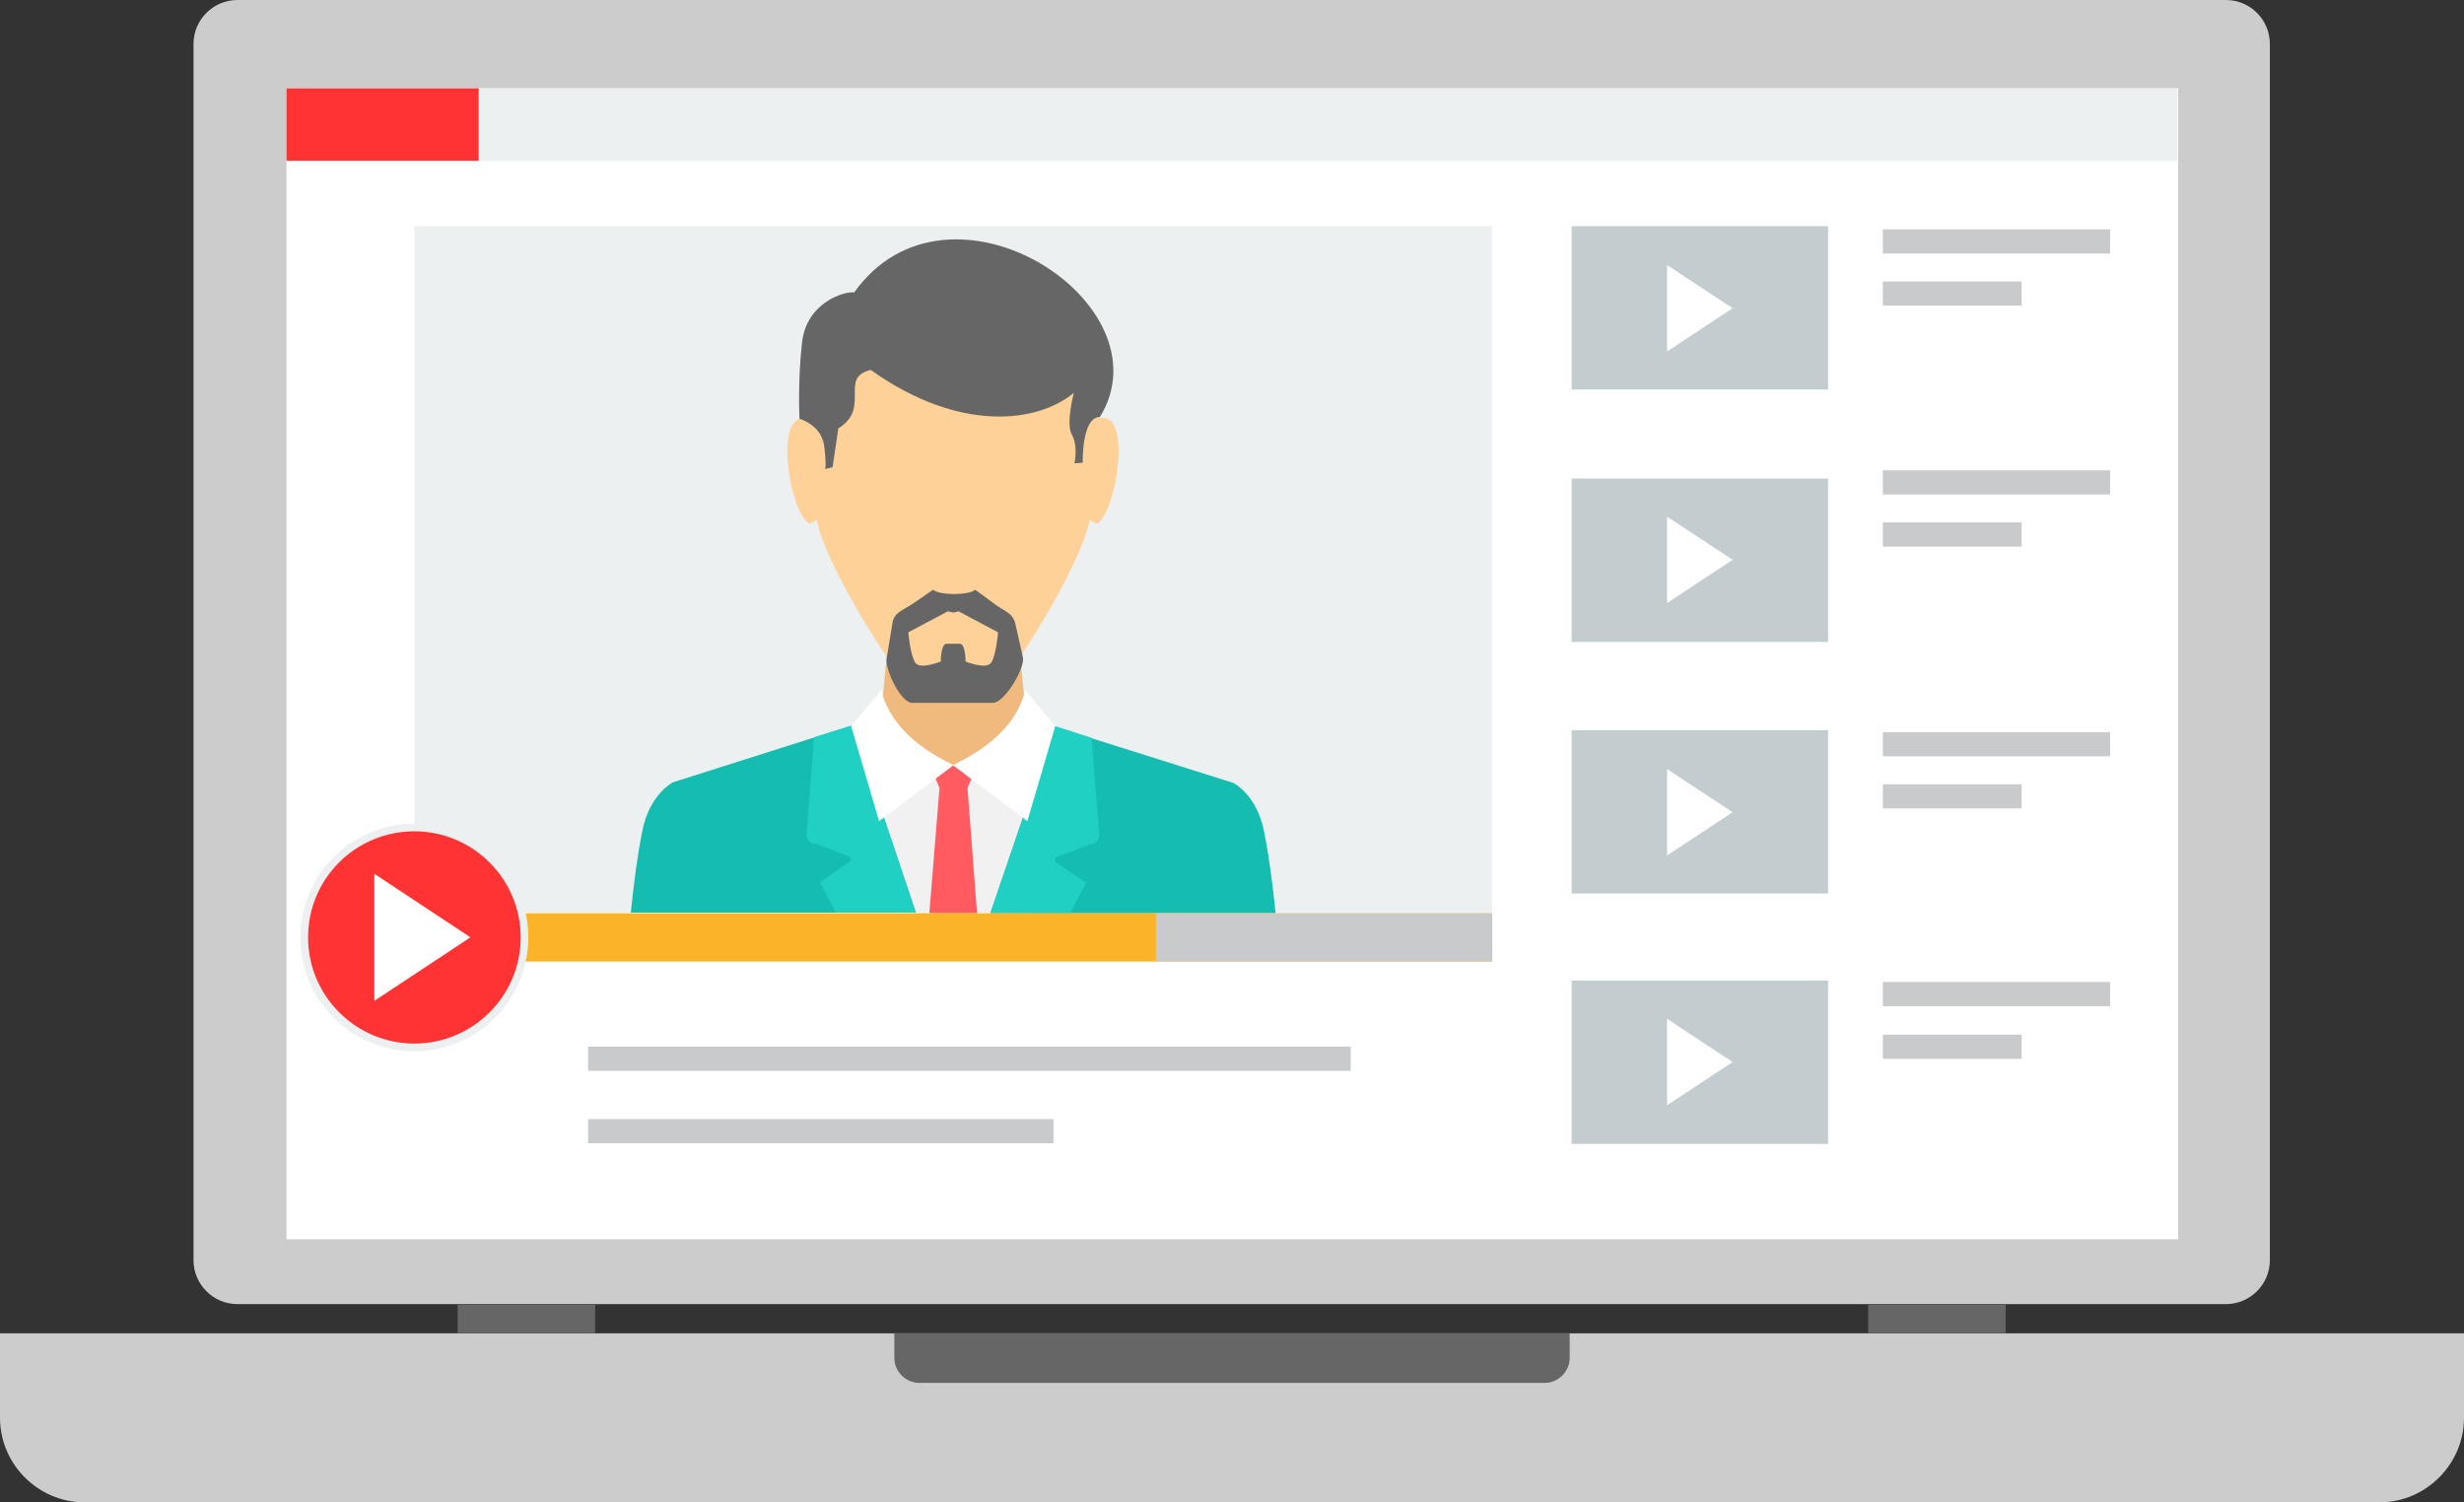 <svg width="123" height="75" viewBox="0 0 123 75" version="1.1" xmlns="http://www.w3.org/2000/svg" xmlns:xlink="http://www.w3.org/1999/xlink" xmlns:figma="http://www.figma.com/figma/ns">
<rect x="0" y="0" width="123" height="75" fill="#333333" stroke="none"/>
<title>Holdem Manager 2</title>
<desc>Created using Figma</desc>
<g id="Canvas" transform="translate(-198 -3092)" figma:type="canvas">
<g id="Holdem Manager 2" figma:type="frame">
<g id="Vector" figma:type="vector">
<use xlink:href="#path0_fill" transform="translate(198 3158.56)" fill="#CCCCCC"/>
</g>
<g id="Vector" figma:type="vector">
<use xlink:href="#path1_fill" transform="translate(242.644 3158.56)" fill="#666666"/>
</g>
<g id="Vector" figma:type="vector">
<use xlink:href="#path2_fill" transform="translate(207.66 3092)" fill="#CCCCCC"/>
</g>
<g id="Vector" figma:type="vector">
<use xlink:href="#path3_fill" transform="translate(212.299 3096.41)" fill="#FFFFFF"/>
</g>
<g id="Vector" figma:type="vector">
<use xlink:href="#path4_fill" transform="translate(218.685 3103.29)" fill="#ECF0F1"/>
</g>
<g id="Vector" figma:type="vector">
<use xlink:href="#path5_fill" transform="translate(276.452 3115.89)" fill="#C3CCCF"/>
</g>
<g id="Vector" figma:type="vector">
<use xlink:href="#path6_fill" transform="translate(276.452 3103.29)" fill="#C3CCCF"/>
</g>
<g id="Vector" figma:type="vector">
<use xlink:href="#path7_fill" transform="translate(276.452 3128.45)" fill="#C3CCCF"/>
</g>
<g id="Vector" figma:type="vector">
<use xlink:href="#path8_fill" transform="translate(281.218 3105.23)" fill="#FFFFFF"/>
</g>
<g id="Vector" figma:type="vector">
<use xlink:href="#path9_fill" transform="translate(281.218 3117.79)" fill="#FFFFFF"/>
</g>
<g id="Vector" figma:type="vector">
<use xlink:href="#path10_fill" transform="translate(281.218 3130.39)" fill="#FFFFFF"/>
</g>
<g id="Vector" figma:type="vector">
<use xlink:href="#path11_fill" transform="translate(212.299 3096.41)" fill="#FF3333"/>
</g>
<g id="Vector" figma:type="vector">
<use xlink:href="#path12_fill" transform="translate(239.275 3121.98)" fill="#F0B97D"/>
</g>
<g id="Vector" figma:type="vector">
<use xlink:href="#path13_fill" transform="translate(235.399 3128.23)" fill="#F1F1F1"/>
</g>
<g id="Vector" figma:type="vector">
<use xlink:href="#path14_fill" transform="translate(244.391 3130.23)" fill="#FF5B61"/>
</g>
<g id="Vector" figma:type="vector">
<use xlink:href="#path15_fill" transform="translate(229.489 3128.2)" fill="#15BDB1"/>
</g>
<g id="Vector" figma:type="vector">
<use xlink:href="#path16_fill" transform="translate(238.259 3128.2)" fill="#20D0C2"/>
</g>
<g id="Vector" figma:type="vector">
<use xlink:href="#path17_fill" transform="translate(237.302 3105.74)" fill="#FED198"/>
</g>
<g id="Vector" figma:type="vector">
<use xlink:href="#path18_fill" transform="translate(237.889 3103.95)" fill="#666666"/>
</g>
<g id="Vector" figma:type="vector">
<use xlink:href="#path19_fill" transform="translate(240.483 3126.39)" fill="#FFFFFF"/>
</g>
<g id="Vector" figma:type="vector">
<use xlink:href="#path20_fill" transform="translate(245.567 3126.39)" fill="#FFFFFF"/>
</g>
<g id="Vector" figma:type="vector">
<use xlink:href="#path21_fill" transform="translate(242.254 3121.44)" fill="#666666"/>
</g>
<g id="Vector" figma:type="vector">
<use xlink:href="#path22_fill" transform="translate(218.685 3137.59)" fill="#FBB429"/>
</g>
<g id="Vector" figma:type="vector">
<use xlink:href="#path23_fill" transform="translate(212.998 3133.12)" fill="#ECF0F1"/>
</g>
<g id="Vector" figma:type="vector">
<use xlink:href="#path24_fill" transform="translate(213.379 3133.5)" fill="#FF3333"/>
</g>
<g id="Vector" figma:type="vector">
<use xlink:href="#path25_fill" transform="translate(216.684 3135.62)" fill="#FFFFFF"/>
</g>
<g id="Vector" figma:type="vector">
<use xlink:href="#path26_fill" transform="translate(255.703 3137.59)" fill="#C8CACC"/>
</g>
<g id="Vector" figma:type="vector">
<use xlink:href="#path27_fill" transform="translate(227.36 3144.25)" fill="#C8CACC"/>
</g>
<g id="Vector" figma:type="vector">
<use xlink:href="#path28_fill" transform="translate(291.99 3103.45)" fill="#C8CACC"/>
</g>
<g id="Vector" figma:type="vector">
<use xlink:href="#path29_fill" transform="translate(291.99 3115.48)" fill="#C8CACC"/>
</g>
<g id="Vector" figma:type="vector">
<use xlink:href="#path30_fill" transform="translate(291.99 3128.55)" fill="#C8CACC"/>
</g>
<g id="Vector" figma:type="vector">
<use xlink:href="#path5_fill" transform="translate(276.452 3140.95)" fill="#C3CCCF"/>
</g>
<g id="Vector" figma:type="vector">
<use xlink:href="#path31_fill" transform="translate(281.218 3142.86)" fill="#FFFFFF"/>
</g>
<g id="Vector" figma:type="vector">
<use xlink:href="#path32_fill" transform="translate(291.99 3141.02)" fill="#C8CACC"/>
</g>
<g id="Vector" figma:type="vector">
<use xlink:href="#path33_fill" transform="translate(221.895 3096.41)" fill="#ECF0F1"/>
</g>
<g id="Vector" figma:type="vector">
<use xlink:href="#path34_fill" transform="translate(220.846 3157.13)" fill="#666666"/>
</g>
</g>
</g>
<defs>
<path id="path0_fill" d="M 0 9.68197e-07L 123 9.68197e-07L 123 4.22C 123 6.536 121.094 8.439 118.774 8.439L 4.226 8.439C 1.906 8.439 0 6.536 0 4.22L 0 9.68197e-07Z"/>
<path id="path1_fill" d="M 9.03092e-15 9.68197e-07L 33.713 9.68197e-07L 33.713 1.237C 33.713 1.904 33.141 2.475 32.474 2.475L 1.239 2.475C 0.572 2.475 9.03092e-15 1.904 9.03092e-15 1.237L 9.03092e-15 9.68197e-07Z"/>
<path id="path2_fill" d="M 2.192 0L 101.457 0C 102.664 0 103.649 0.984 103.649 2.189L 103.649 62.912C 103.649 64.118 102.664 65.102 101.457 65.102L 2.192 65.102C 0.985 65.102 -1.21211e-07 64.118 -1.21211e-07 62.912L -1.21211e-07 2.189C -1.21211e-07 0.984 0.985 0 2.192 0Z"/>
<path id="path3_fill" d="M 94.434 0L 0 0L 0 57.456L 94.434 57.456L 94.434 0Z"/>
<path id="path4_fill" d="M 53.795 0L 0 0L 0 34.264L 53.795 34.264L 53.795 0Z"/>
<path id="path5_fill" d="M 12.805 0L -1.93938e-06 0L -1.93938e-06 8.154L 12.805 8.154L 12.805 0Z"/>
<path id="path6_fill" d="M 12.805 0L -1.93938e-06 0L -1.93938e-06 8.154L 12.805 8.154L 12.805 0Z"/>
<path id="path7_fill" d="M 12.805 0L -1.93938e-06 0L -1.93938e-06 8.154L 12.805 8.154L 12.805 0Z"/>
<path id="path8_fill" d="M -1.93938e-06 2.42049e-07L 3.273 2.157L -1.93938e-06 4.315L -1.93938e-06 2.42049e-07Z"/>
<path id="path9_fill" d="M -1.93938e-06 9.68197e-07L 3.273 2.157L -1.93938e-06 4.315L -1.93938e-06 9.68197e-07Z"/>
<path id="path10_fill" d="M -1.93938e-06 0L 3.273 2.157L -1.93938e-06 4.315L -1.93938e-06 0Z"/>
<path id="path11_fill" d="M 9.628 0L 0 0L 0 3.617L 9.628 3.617L 9.628 0Z"/>
<path id="path12_fill" d="M 3.241 0L 9.374 0L 9.882 5.171L 10.772 5.869L 12.646 7.043L 9.024 15.577L 3.622 15.577L -1.93938e-06 7.043L 1.875 5.869L 2.764 5.171L 3.241 0Z"/>
<path id="path13_fill" d="M 5.084 -9.68197e-07L -9.69688e-07 1.618L 5.592 9.327L 13.981 9.327L 18.874 1.142L 15.284 -9.68197e-07L 12.106 2.221L 8.293 2.221L 5.084 -9.68197e-07Z"/>
<path id="path14_fill" d="M 0.064 0.032L 0.508 1.11L 0 7.36L 2.383 7.36L 1.906 1.11L 2.351 0.032L 1.207 0L 0.064 0.032Z"/>
<path id="path15_fill" d="M 11.089 -4.84099e-07L 2.097 2.855C 2.097 2.855 0.921 3.458 0.572 5.298C 0.318 6.567 0.159 7.836 -4.84844e-07 9.359L 14.235 9.359L 11.089 -4.84099e-07ZM 32.188 9.391C 32.029 7.868 31.87 6.599 31.616 5.33C 31.266 3.49 30.091 2.887 30.091 2.887L 21.13 0.063L 17.953 9.391L 32.188 9.391Z"/>
<path id="path16_fill" d="M 2.32 -4.84099e-07L 0.381 0.603L -9.69688e-07 5.52C -9.69688e-07 5.52 0.095 5.933 0.413 5.901L 2.161 6.567C 2.161 6.567 2.288 6.694 2.161 6.821L 0.667 7.836L 1.462 9.359L 5.433 9.359L 2.32 -4.84099e-07ZM 13.155 9.391L 13.949 7.868L 12.456 6.853C 12.36 6.694 12.456 6.599 12.456 6.599L 14.203 5.933C 14.521 5.964 14.616 5.552 14.616 5.552L 14.235 0.635L 12.36 0.032L 9.183 9.359L 13.155 9.391Z"/>
<path id="path17_fill" d="M 1.115 5.711C 1.115 6.187 0.925 6.662 0.957 7.138C -0.696 6.821 0.099 11.707 1.052 12.373C 1.115 12.437 1.306 12.31 1.465 12.214C 1.783 14.023 4.547 18.814 6.295 20.812C 6.771 21.383 9.758 21.352 10.235 20.844C 12.014 18.877 14.779 14.023 15.096 12.214C 15.255 12.31 15.446 12.437 15.509 12.373C 16.431 11.707 17.225 6.821 15.605 7.138C 15.605 6.662 15.446 6.218 15.446 5.711C 15.351 1.904 11.919 0.032 8.297 -2.42049e-07C 4.674 0.032 1.211 1.935 1.115 5.711Z"/>
<path id="path18_fill" d="M 2.753 2.646C 2.245 2.583 0.37 3.154 0.147 5.153C -0.075 7.12 0.02 8.96 0.02 8.96C 0.02 8.96 1.132 9.245 1.26 10.356C 1.387 11.466 1.291 11.466 1.291 11.466L 1.673 11.371L 1.959 9.436C 3.611 8.421 1.959 6.898 3.579 6.517C 8.028 9.69 11.936 9.15 13.715 7.659C 13.715 7.659 13.302 9.214 13.62 9.753C 13.938 10.324 13.747 11.181 13.747 11.181L 14.16 11.149C 14.16 11.149 14.097 8.865 15.018 8.865C 18.513 3.186 7.456 -3.953 2.753 2.646Z"/>
<path id="path19_fill" d="M 1.493 4.84099e-07C 1.621 4.84099e-07 -9.69688e-07 1.84 -9.69688e-07 1.84L 1.398 6.599L 5.116 3.807C 3.05 2.824 1.843 1.523 1.493 4.84099e-07Z"/>
<path id="path20_fill" d="M 3.622 4.84099e-07C 3.495 4.84099e-07 5.116 1.84 5.116 1.84L 3.718 6.599L -9.69688e-07 3.807C 2.065 2.824 3.305 1.523 3.622 4.84099e-07Z"/>
<path id="path21_fill" d="M 1.311 0.698L 2.327 9.68197e-07C 2.645 0.286 4.107 0.286 4.425 9.68197e-07L 5.378 0.698C 5.823 1.047 6.299 1.142 6.426 1.681L 6.808 3.363C 6.935 3.902 5.886 5.647 5.314 5.647L 1.279 5.647C 0.707 5.647 -0.087 3.966 0.008 3.426L 0.294 1.681C 0.357 1.142 0.834 1.015 1.311 0.698ZM 3.058 1.079L 1.088 2.126C 1.088 2.126 1.184 3.268 1.438 3.648C 1.692 3.997 2.709 3.585 2.709 3.585C 2.709 3.585 2.709 2.697 2.995 2.697L 3.662 2.697C 3.948 2.697 3.948 3.585 3.948 3.585C 3.948 3.585 4.965 3.997 5.219 3.648C 5.473 3.299 5.568 2.126 5.568 2.126L 3.598 1.079L 3.344 1.142L 3.058 1.079Z"/>
<path id="path22_fill" d="M 53.795 0L 0 0L 0 2.411L 53.795 2.411L 53.795 0Z"/>
<path id="path23_fill" d="M 5.688 1.93639e-06C 8.833 1.93639e-06 11.375 2.538 11.375 5.679C 11.375 8.82 8.833 11.358 5.688 11.358C 2.542 11.358 2.42422e-07 8.82 2.42422e-07 5.679C 2.42422e-07 2.538 2.542 1.93639e-06 5.688 1.93639e-06Z"/>
<path id="path24_fill" d="M 5.306 9.68197e-07C 8.23 9.68197e-07 10.613 2.379 10.613 5.298C 10.613 8.217 8.23 10.596 5.306 10.596C 2.383 10.596 4.84844e-07 8.217 4.84844e-07 5.298C 4.84844e-07 2.348 2.383 9.68197e-07 5.306 9.68197e-07Z"/>
<path id="path25_fill" d="M -2.42422e-07 0L 4.798 3.173L -2.42422e-07 6.345L -2.42422e-07 0Z"/>
<path id="path26_fill" d="M 16.777 0L 1.93938e-06 0L 1.93938e-06 2.411L 16.777 2.411L 16.777 0Z"/>
<path id="path27_fill" d="M 4.84844e-07 -9.68197e-07L 38.066 -9.68197e-07L 38.066 1.206L 4.84844e-07 1.206L 4.84844e-07 -9.68197e-07ZM 4.84844e-07 3.617L 23.227 3.617L 23.227 4.822L 4.84844e-07 4.822L 4.84844e-07 3.617Z"/>
<path id="path28_fill" d="M -3.87875e-06 -4.84099e-07L 11.344 -4.84099e-07L 11.344 1.206L -3.87875e-06 1.206L -3.87875e-06 -4.84099e-07ZM -3.87875e-06 2.602L 6.927 2.602L 6.927 3.807L -3.87875e-06 3.807L -3.87875e-06 2.602Z"/>
<path id="path29_fill" d="M -3.87875e-06 0L 11.344 0L 11.344 1.206L -3.87875e-06 1.206L -3.87875e-06 0ZM -3.87875e-06 2.602L 6.927 2.602L 6.927 3.807L -3.87875e-06 3.807L -3.87875e-06 2.602Z"/>
<path id="path30_fill" d="M -3.87875e-06 -9.68197e-07L 11.344 -9.68197e-07L 11.344 1.206L -3.87875e-06 1.206L -3.87875e-06 -9.68197e-07ZM -3.87875e-06 2.602L 6.927 2.602L 6.927 3.807L -3.87875e-06 3.807L -3.87875e-06 2.602Z"/>
<path id="path31_fill" d="M -1.93938e-06 9.68197e-07L 3.273 2.157L -1.93938e-06 4.315L -1.93938e-06 9.68197e-07Z"/>
<path id="path32_fill" d="M -3.87875e-06 0L 11.344 0L 11.344 1.206L -3.87875e-06 1.206L -3.87875e-06 0ZM -3.87875e-06 2.633L 6.927 2.633L 6.927 3.839L -3.87875e-06 3.839L -3.87875e-06 2.633Z"/>
<path id="path33_fill" d="M 84.807 0L 0 0L 0 3.617L 84.807 3.617L 84.807 0Z"/>
<path id="path34_fill" d="M 4.84844e-07 9.68197e-07L 6.863 9.68197e-07L 6.863 1.428L 4.84844e-07 1.428L 4.84844e-07 9.68197e-07ZM 70.413 9.68197e-07L 77.276 9.68197e-07L 77.276 1.428L 70.413 1.428L 70.413 9.68197e-07Z"/>
</defs>
</svg>
